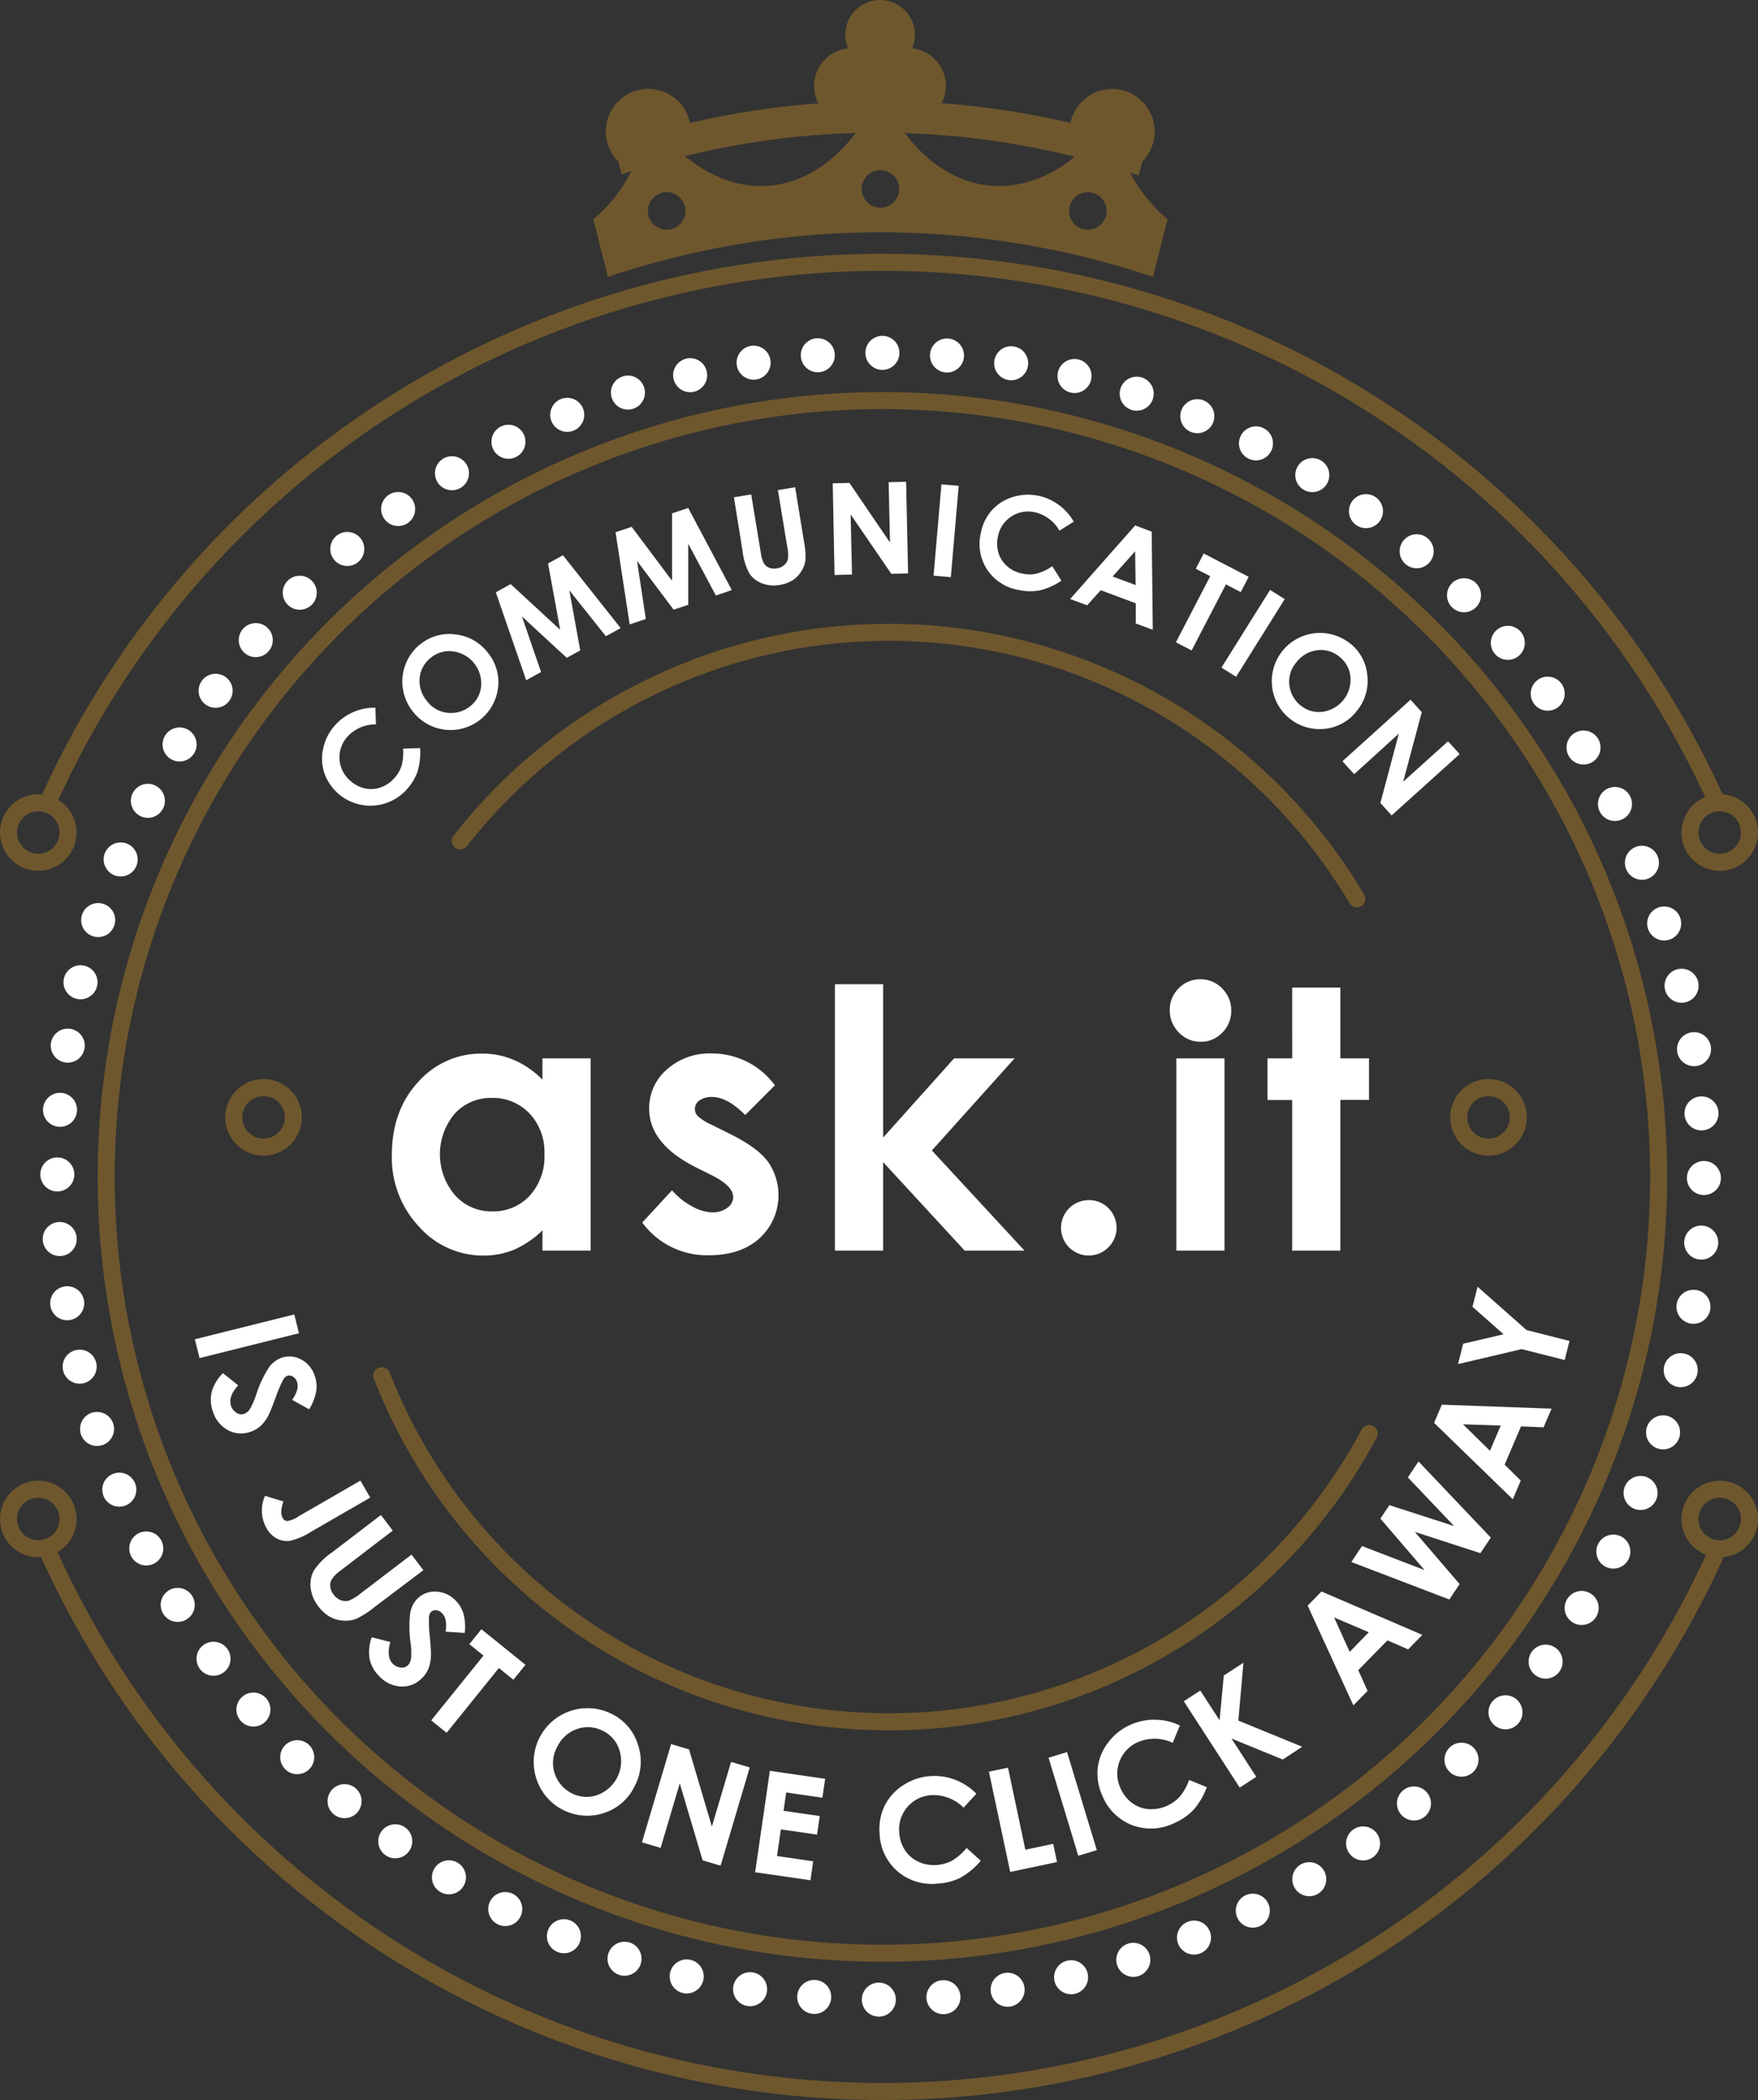 <svg class="logo-image" xmlns="http://www.w3.org/2000/svg" viewBox="0 0 413.32 493.67">
  <rect x="0" y="0" width="413.32" height="493.67" fill="#333333" stroke="none"/>
  <!-- ask.it -->
  <g class="logo-image__name" fill="#fff">
    <path d="M127.54,248.8h11.33V294H127.54v-4.77a22.37,22.37,0,0,1-6.66,4.54,18.52,18.52,0,0,1-7.23,1.39,20.07,20.07,0,0,1-15.13-6.79,23.64,23.64,0,0,1-6.39-16.87q0-10.45,6.18-17.14a19.7,19.7,0,0,1,15-6.68,18.94,18.94,0,0,1,7.62,1.54,20.87,20.87,0,0,1,6.6,4.6Zm-11.92,9.3a11.44,11.44,0,0,0-8.72,3.71A14.83,14.83,0,0,0,107,281a11.46,11.46,0,0,0,8.71,3.78,11.68,11.68,0,0,0,8.85-3.72A13.59,13.59,0,0,0,128,271.3a13.22,13.22,0,0,0-3.51-9.55A11.85,11.85,0,0,0,115.62,258.1Z"/>
    <path d="M182.21,255.11l-7,7q-4.27-4.23-7.76-4.23a4.87,4.87,0,0,0-3,.81,2.43,2.43,0,0,0-1.08,2,2.53,2.53,0,0,0,.68,1.69,12.84,12.84,0,0,0,3.39,2.09l4.15,2.08q6.56,3.23,9,6.6a13.74,13.74,0,0,1-2,17.93q-4.41,4-11.85,4A18.83,18.83,0,0,1,151,287.4l7-7.59a16.09,16.09,0,0,0,4.67,3.75A10.29,10.29,0,0,0,167.4,285a5.74,5.74,0,0,0,3.61-1.07,3.14,3.14,0,0,0,1.37-2.5q0-2.61-4.94-5.1l-3.82-1.91q-11-5.52-11-13.82a12,12,0,0,1,4.13-9.15,15,15,0,0,1,10.56-3.8,18.33,18.33,0,0,1,14.86,7.47Z"/>
    <path d="M196.3,231.37h11.33v36.05l16.68-18.62h14.23l-19.45,21.65L240.87,294H226.8l-19.17-20.81V294H196.3Z"/>
    <path d="M256,282.13a6.29,6.29,0,0,1,4.6,1.89,6.48,6.48,0,0,1,0,9.19,6.51,6.51,0,1,1-4.6-11.08Z"/>
    <path d="M282.22,230.21a6.94,6.94,0,0,1,5.12,2.16,7.17,7.17,0,0,1,2.13,5.23,7.09,7.09,0,0,1-2.11,5.16,6.84,6.84,0,0,1-5.05,2.14,6.94,6.94,0,0,1-5.15-2.18,7.24,7.24,0,0,1-2.14-5.29,7,7,0,0,1,2.11-5.1A6.91,6.91,0,0,1,282.22,230.21Zm-5.66,18.59h11.33V294H276.56Z"/>
    <path d="M303.8,232.16h11.33V248.8h6.73v9.76h-6.73V294H303.8v-35.4H298V248.8h5.81Z"/>
  </g>

  <g class="logo-image__name-circles" fill="none" stroke="#6f572d" stroke-width="4">
    <circle cx="349.96" cy="262.67" r="7"/>
    <circle cx="61.96" cy="262.67" r="7"/>
  </g>

  <g class="logo-image__slogan" fill="#fff">
    <!-- communication -->
    <path d="M88.25,166.3l.14,4a8.86,8.86,0,0,0-6.69,2.86,7.22,7.22,0,0,0,.6,10.33,7.68,7.68,0,0,0,3.48,1.85,6.75,6.75,0,0,0,3.72-.24,7.59,7.59,0,0,0,3.24-2.21A7.83,7.83,0,0,0,94.41,180a11.55,11.55,0,0,0,.35-4l4-.15a15.11,15.11,0,0,1-.59,5.52,12.14,12.14,0,0,1-2.55,4.22,11.47,11.47,0,0,1-19.38-3.91,10.78,10.78,0,0,1-.24-5.79,11.83,11.83,0,0,1,2.76-5.39,12.43,12.43,0,0,1,9.47-4.13Z"/>
    <path d="M98.78,151.49a10.71,10.71,0,0,1,8.2-2.36,11,11,0,0,1,7.63,4.21,10.84,10.84,0,0,1,2.49,8.25,11.25,11.25,0,0,1-12.45,9.95,11.19,11.19,0,0,1-7.51-4.18A11.34,11.34,0,0,1,94.73,162a11.32,11.32,0,0,1,4-10.51Zm2.49,3.15a6.81,6.81,0,0,0-2.61,4.78,7.3,7.3,0,0,0,1.74,5.4A6.89,6.89,0,0,0,106,167.6a7,7,0,0,0,4.58-1.61,6.65,6.65,0,0,0,2.54-4.76,7.6,7.6,0,0,0-6.55-8.09A6.74,6.74,0,0,0,101.27,154.64Z"/>
    <path d="M116.57,139.24l3.49-1.93,11.64,10.75-2.85-15.6,3.5-1.93,13.57,17.12-3.47,1.92-8.6-10.8,2.57,14.13-3.17,1.74-10.54-9.72,4.5,13.06-3.5,1.93Z"/>
    <path d="M144.72,125.12l3.79-1.27,9.5,12.68,0-15.85,3.79-1.27,10.25,19.3L168.31,140l-6.5-12.17,0,14.35-3.43,1.15-8.61-11.47,2.07,13.65-3.8,1.27Z"/>
    <path d="M172.55,116.9l4.06-.67L178.88,130a7.31,7.31,0,0,0,.73,2.46,2.54,2.54,0,0,0,1.22,1,3.25,3.25,0,0,0,1.8.15,3.36,3.36,0,0,0,1.76-.79,2.6,2.6,0,0,0,.86-1.43,9,9,0,0,0-.18-2.94l-2.18-13.24,4.06-.67L189,127.2a18.42,18.42,0,0,1,.37,4.51,6.35,6.35,0,0,1-1,2.63,6.49,6.49,0,0,1-2.07,2.1,8.06,8.06,0,0,1-3,1.07,7.62,7.62,0,0,1-4.2-.4,6.25,6.25,0,0,1-2.89-2.26,14.2,14.2,0,0,1-1.62-5.27Z"/>
    <path d="M195.78,113.62l3.93-.09,9.53,14-.31-14.18,4.1-.09.47,21.54-3.95.09L200,120.94l.31,14.13-4.1.09Z"/>
    <path d="M221.34,113.86l4.06.35-1.85,21.47-4.06-.35Z"/>
    <path d="M252.44,122.63l-3.36,2.12a8.86,8.86,0,0,0-5.84-4.34,7.21,7.21,0,0,0-8.62,5.72,7.66,7.66,0,0,0,.16,3.94,6.65,6.65,0,0,0,2.08,3.1,7.58,7.58,0,0,0,3.54,1.68,7.79,7.79,0,0,0,3.33,0,11.64,11.64,0,0,0,3.66-1.74l2.16,3.4a15.46,15.46,0,0,1-5.07,2.27,12.28,12.28,0,0,1-4.93-.08,11.13,11.13,0,0,1-7.43-4.75,11,11,0,0,1-1.52-8.64,11.23,11.23,0,0,1,2.56-5.32,10.81,10.81,0,0,1,4.89-3.12,11.79,11.79,0,0,1,6-.34,12.22,12.22,0,0,1,4.81,2.12A12.42,12.42,0,0,1,252.44,122.63Z"/>
    <path d="M266.88,123.52l3.89,1.45.26,23.08-4-1.48,0-4.75-8.24-3.07-3.19,3.55-4-1.48Zm0,6.08-5.29,5.93,5.4,2Z"/>
    <path d="M283,130.11l10.57,5.49-1.86,3.59-3.49-1.81-8.06,15.53-3.7-1.92,8.07-15.53-3.39-1.76Z"/>
    <path d="M298.6,138.68l3.45,2.16L290.62,159.1l-3.45-2.16Z"/>
    <path d="M317.47,151.29a10.76,10.76,0,0,1,4,7.51,11.06,11.06,0,0,1-2.5,8.36,10.88,10.88,0,0,1-7.53,4.18,11.25,11.25,0,0,1-12.37-10.06,11.33,11.33,0,0,1,18.35-10Zm-2.55,3.1a6.78,6.78,0,0,0-5.23-1.53,7.23,7.23,0,0,0-4.9,2.85,6.87,6.87,0,0,0-1.54,6,7,7,0,0,0,2.54,4.13,6.73,6.73,0,0,0,5.2,1.48,7.6,7.6,0,0,0,6.51-8.12A6.78,6.78,0,0,0,314.92,154.39Z"/>
    <path d="M331.63,164.49l2.64,2.93-4.37,16.34,10.54-9.49,2.74,3-16,14.42-2.64-2.93,4.34-16.3L318.37,182l-2.75-3.05Z"/>

    <!-- is just one click away -->
    <path d="M69.19,309l1.1,4.42-23.37,5.84-1.11-4.42Z"/>
    <path d="M72.69,331.3l-4-2.21q1.74-2.5,1.13-4.26a2.16,2.16,0,0,0-1-1.23,1.38,1.38,0,0,0-1.21-.18,1.86,1.86,0,0,0-.95.77,30.9,30.9,0,0,0-1.8,4.2c-.8,2.14-1.31,3.44-1.55,3.92a9.61,9.61,0,0,1-1.88,2.76,6.8,6.8,0,0,1-2.46,1.49,6.47,6.47,0,0,1-5.3-.31,7.46,7.46,0,0,1-3.6-4.39,8,8,0,0,1-.3-4.65,10,10,0,0,1,2.65-4.41L56,325.67q-2.43,2.7-1.68,4.83a3,3,0,0,0,1.31,1.64,2,2,0,0,0,1.77.23,2.75,2.75,0,0,0,1.34-1.11,18,18,0,0,0,1.48-3.36,26.86,26.86,0,0,1,3-6.44,6.3,6.3,0,0,1,2.9-2.24,5.65,5.65,0,0,1,4.69.37A6.6,6.6,0,0,1,74,323.44a7.45,7.45,0,0,1,.36,3.51A12.48,12.48,0,0,1,72.69,331.3Z"/>
    <path d="M84.74,348.06l2.3,4-13.85,8a16.62,16.62,0,0,1-4.94,2.15,5.1,5.1,0,0,1-3.12-.51,6,6,0,0,1-2.46-2.44,8.43,8.43,0,0,1-.36-7.62l4.33,1.32a8,8,0,0,0-.51,2.45,3.09,3.09,0,0,0,.37,1.51,1.2,1.2,0,0,0,1.09.64,6.46,6.46,0,0,0,2.55-1.06Z"/>
    <path d="M89.55,356.15l2.79,3.66L80,369.26a8.2,8.2,0,0,0-2,2,2.8,2.8,0,0,0-.35,1.74,3.53,3.53,0,0,0,.79,1.85,3.76,3.76,0,0,0,1.7,1.33,2.92,2.92,0,0,0,1.86.1,10.44,10.44,0,0,0,2.82-1.72l11.93-9.1,2.79,3.66L88,377.83a20.79,20.79,0,0,1-4.26,2.73,7.07,7.07,0,0,1-3.11.41,7.29,7.29,0,0,1-3.16-.94,9.05,9.05,0,0,1-2.62-2.41,8.42,8.42,0,0,1-1.81-4.35,7,7,0,0,1,.71-4,16,16,0,0,1,4.36-4.37Z"/>
    <path d="M109.27,383.87l-4.52-.29c.33-2,.06-3.46-.81-4.34a2.19,2.19,0,0,0-1.38-.7,1.38,1.38,0,0,0-1.18.36,1.81,1.81,0,0,0-.52,1.1,30.6,30.6,0,0,0,.18,4.57c.2,2.27.29,3.67.28,4.2a9.75,9.75,0,0,1-.51,3.31,6.69,6.69,0,0,1-1.58,2.39,6.42,6.42,0,0,1-4.92,2,7.43,7.43,0,0,1-5.14-2.42A8,8,0,0,1,86.9,390a10,10,0,0,1,.5-5.11L91.77,386q-1,3.48.56,5.09a3,3,0,0,0,1.89.92,2,2,0,0,0,1.69-.55,2.75,2.75,0,0,0,.73-1.59,16.56,16.56,0,0,0-.11-3.66,27.44,27.44,0,0,1-.08-7.1,6.37,6.37,0,0,1,1.66-3.27,5.68,5.68,0,0,1,4.39-1.68,6.61,6.61,0,0,1,4.6,2.08,7.32,7.32,0,0,1,1.83,3A12.31,12.31,0,0,1,109.27,383.87Z"/>
    <path d="M113.18,383l10.36,8.36-2.84,3.52-3.41-2.76L105,407.35l-3.62-2.92,12.29-15.23-3.33-2.69Z"/>
    <path d="M143.82,402.91a11.93,11.93,0,0,1,6.18,7.27,12.29,12.29,0,0,1-.79,9.71,12.14,12.14,0,0,1-7.26,6.33,12.56,12.56,0,0,1-15.86-8.13,12.65,12.65,0,0,1,17.73-15.18Zm-2.06,4a7.59,7.59,0,0,0-6.07-.46,8.11,8.11,0,0,0-4.7,4.25,7.71,7.71,0,0,0-.29,6.94,7.86,7.86,0,0,0,3.74,3.93,7.48,7.48,0,0,0,6,.4,8.48,8.48,0,0,0,5.24-10.39A7.54,7.54,0,0,0,141.76,406.89Z"/>
    <path d="M157.78,410l4.22,1.26,5.37,18.13,4.51-15.2,4.39,1.3-6.85,23.1-4.23-1.26-5.37-18.08-4.5,15.15-4.39-1.3Z"/>
    <path d="M181,416.29l13,1.88-.65,4.44-8.51-1.23-.62,4.31,8.51,1.23-.63,4.36-8.51-1.23-.91,6.27,8.51,1.24-.65,4.45-13-1.88Z"/>
    <path d="M229.55,421.67l-3,3.28A10,10,0,0,0,219,422a8.06,8.06,0,0,0-7.59,8.73,8.63,8.63,0,0,0,1.34,4.2,7.54,7.54,0,0,0,3.16,2.72,8.58,8.58,0,0,0,4.32.77,8.75,8.75,0,0,0,3.58-1,13,13,0,0,0,3.44-3l3.33,3a17,17,0,0,1-4.79,4,13.73,13.73,0,0,1-5.33,1.38A12.44,12.44,0,0,1,211,439.9,12.31,12.31,0,0,1,206.8,431a12.62,12.62,0,0,1,1.18-6.5,12.14,12.14,0,0,1,4.35-4.81,13.08,13.08,0,0,1,6.41-2.16,13.62,13.62,0,0,1,5.81.86A13.83,13.83,0,0,1,229.55,421.67Z"/>
    <path d="M232.5,416.49l4.49-.95,4.08,19.29,6.54-1.38.9,4.28-11,2.33Z"/>
    <path d="M246.52,413.2l4.35-1.32,7,23.05-4.36,1.32Z"/>
    <path d="M277.41,405.61l-1.7,4.09a10,10,0,0,0-8.13-.18,8.08,8.08,0,0,0-4.17,10.79,8.58,8.58,0,0,0,2.69,3.49,7.56,7.56,0,0,0,3.9,1.49,9.14,9.14,0,0,0,7.35-2.91,13.1,13.1,0,0,0,2.23-3.95l4.15,1.7a17,17,0,0,1-3.15,5.35,13.77,13.77,0,0,1-4.54,3.11,12.45,12.45,0,0,1-9.85.47,12.27,12.27,0,0,1-7-6.9,12.47,12.47,0,0,1-1.11-6.51,12.08,12.08,0,0,1,2.45-6,13.14,13.14,0,0,1,5.29-4.21,13.89,13.89,0,0,1,11.56.18Z"/>
    <path d="M278.32,399.93l3.88-2.52,4.53,7,1-10.53,4.61-3-1.19,13.6,15,6.15-4.56,3-12.06-4.93,5.83,9-3.89,2.53Z"/>
    <path d="M307.44,377.46l3.25-3.33,23.71,10.2-3.33,3.41-4.87-2.12-6.86,7,2.18,4.87-3.33,3.41Zm6.22,2.77,3.66,8.09,4.5-4.61Z"/>
    <path d="M317.71,367.2l2.5-3.75,14.72,5.65L324.54,357l2.11-3.17,15.22,4.92L331,347.31l2.5-3.75,17,17.9-2.45,3.66-15.41-5,10.53,12.27-2.42,3.62Z"/>
    <path d="M337.16,334.48l1.83-4.27,25.79.94-1.87,4.38-5.3-.22-3.86,9,3.79,3.75-1.87,4.39Zm6.8.35,6.34,6.22,2.53-5.93Z"/>
    <path d="M342.79,320.67l1.21-4.78,9.5-2.23-7.31-6.46,1.2-4.71,11.51,10.18L369,315.23l-1.13,4.48-10.11-2.56Z"/>
  </g>

  <g class="logo-image__decor-lines">
    <circle cx="207.46" cy="276.67" r="182.5" fill="none" stroke="#6f572d" stroke-width="4"/>
    <path d="M319,211.3a128,128,0,0,0-210.8-13.62" fill="none" stroke="#6f572d" stroke-linecap="round" stroke-linejoin="round" stroke-width="4"/>
    <path d="M89.76,323.4A128,128,0,0,0,321.9,337" fill="none" stroke="#6f572d" stroke-linecap="round" stroke-linejoin="round" stroke-miterlimit="10" stroke-width="4"/>
<!--    <path d="M405,214.67" fill="none" stroke="#6f572d" stroke-miterlimit="10" stroke-width="4"/>-->
<!--    <path d="M13,184.67" fill="none" stroke="#6f572d" stroke-miterlimit="10" stroke-width="4"/>-->
<!--    <path d="M402,184.67" fill="none" stroke="#6f572d" stroke-miterlimit="10" stroke-width="4"/>-->
<!--    <path d="M402,368.67" fill="none" stroke="#6f572d" stroke-miterlimit="10" stroke-width="4"/>-->
<!--    <path d="M13,368.67" fill="none" stroke="#6f572d" stroke-miterlimit="10" stroke-width="4"/>-->
    <path d="M403.31,187.84a215.09,215.09,0,0,0-391.75.1" fill="none" stroke="#6f572d" stroke-miterlimit="10" stroke-width="4"/>
    <path d="M11.17,364.52a215.09,215.09,0,0,0,392.17.91" fill="none" stroke="#6f572d" stroke-miterlimit="10" stroke-width="4"/>
    <circle cx="9" cy="195.71" r="7" fill="none" stroke="#6f572d" stroke-width="4"/>
    <circle cx="9" cy="357.09" r="7" fill="none" stroke="#6f572d" stroke-width="4"/>
    <circle cx="404.32" cy="195.71" r="7" fill="none" stroke="#6f572d" stroke-width="4"/>
    <circle cx="404.32" cy="357.09" r="7" fill="none" stroke="#6f572d" stroke-width="4"/>
  </g>

  <g class="logo-image__decor-dots" fill="#fff">
    <circle cx="207.46" cy="82.95" r="4"/><circle cx="192.27" cy="83.51" r="4"/><circle cx="177.18" cy="85.26" r="4"/><circle cx="162.26" cy="88.2" r="4"/><circle cx="147.63" cy="92.29" r="4"/><circle cx="133.36" cy="97.52" r="4"/><circle cx="119.54" cy="103.85" r="4"/><circle cx="106.26" cy="111.25" r="4"/><circle cx="93.61" cy="119.66" r="4"/><circle cx="81.65" cy="129.05" r="4"/><circle cx="70.47" cy="139.34" r="4"/><circle cx="60.13" cy="150.48" r="4"/><circle cx="50.69" cy="162.39" r="4"/><circle cx="42.22" cy="175.01" r="4"/><circle cx="34.77" cy="188.26" r="4"/><circle cx="28.37" cy="202.04" r="4"/><circle cx="23.08" cy="216.29" r="4"/><circle cx="18.93" cy="230.91" r="4"/><circle cx="15.93" cy="245.81" r="4"/><circle cx="14.11" cy="260.9" r="4"/><circle cx="13.48" cy="276.09" r="4"/><circle cx="14.04" cy="291.27" r="4"/><circle cx="15.8" cy="306.37" r="4"/><circle cx="18.73" cy="321.28" r="4"/><circle cx="22.82" cy="335.92" r="4"/><circle cx="28.05" cy="350.19" r="4"/><circle cx="34.39" cy="364.01" r="4"/><circle cx="41.78" cy="377.28" r="4"/><circle cx="50.2" cy="389.94" r="4"/><circle cx="59.58" cy="401.89" r="4"/><circle cx="69.88" cy="413.08" r="4"/><circle cx="81.01" cy="423.42" r="4"/><circle cx="92.93" cy="432.85" r="4"/><circle cx="105.55" cy="441.32" r="4"/><circle cx="118.79" cy="448.78" r="4"/><circle cx="132.58" cy="455.17" r="4"/><circle cx="146.83" cy="460.46" r="4"/><circle cx="161.45" cy="464.62" r="4"/><circle cx="176.35" cy="467.62" r="4"/><circle cx="191.43" cy="469.44" r="4"/><circle cx="206.62" cy="470.07" r="4"/><circle cx="221.81" cy="469.5" r="4"/><circle cx="236.9" cy="467.75" r="4"/><circle cx="251.82" cy="464.81" r="4"/><circle cx="266.45" cy="460.72" r="4"/><circle cx="280.72" cy="455.49" r="4"/><circle cx="294.54" cy="449.16" r="4"/><circle cx="307.82" cy="441.76" r="4"/><circle cx="320.47" cy="433.35" r="4"/><circle cx="332.43" cy="423.96" r="4"/><circle cx="343.61" cy="413.67" r="4"/><circle cx="353.95" cy="402.53" r="4"/><circle cx="363.39" cy="390.62" r="4"/><circle cx="371.86" cy="378" r="4"/><circle cx="379.31" cy="364.75" r="4"/><circle cx="385.71" cy="350.97" r="4"/><circle cx="391" cy="336.72" r="4"/><circle cx="395.15" cy="322.1" r="4"/><circle cx="398.15" cy="307.2" r="4"/><circle cx="399.97" cy="292.11" r="4"/><circle cx="400.6" cy="276.93" r="4"/><circle cx="400.04" cy="261.74" r="4"/><circle cx="398.28" cy="246.64" r="4"/><circle cx="395.35" cy="231.73" r="4"/><circle cx="391.26" cy="217.09" r="4"/><circle cx="386.03" cy="202.82" r="4"/><circle cx="379.69" cy="189" r="4"/><circle cx="372.3" cy="175.73" r="4"/><circle cx="363.88" cy="163.07" r="4"/><circle cx="354.5" cy="151.12" r="4"/><circle cx="344.2" cy="139.93" r="4"/><circle cx="333.07" cy="129.59" r="4"/><circle cx="321.15" cy="120.16" r="4"/><circle cx="308.53" cy="111.69" r="4"/><circle cx="295.29" cy="104.23" r="4"/><circle cx="281.5" cy="97.84" r="4"/><circle cx="267.25" cy="92.55" r="4"/><circle cx="252.63" cy="88.39" r="4"/><circle cx="237.73" cy="85.39" r="4"/><circle cx="222.65" cy="83.57" r="4"/>
  </g>

  <g class="logo-image__decor-crown" fill="#6f572d">
    <path d="M144.38,34c.59,2.35,1.19,4.69,1.77,7a190.84,190.84,0,0,1,121.56.26q.92-3.64,1.85-7.3A196.59,196.59,0,0,0,144.38,34Z"/>
    <path d="M265.44,40.1a10,10,0,1,0-12.29-3.63c-6.26,5.26-13.54,8-21,7.1-8.48-1-15.9-6.62-21.27-14.92a8.87,8.87,0,1,0,3.59-17.29,8,8,0,0,0,.64-3.18,8.18,8.18,0,0,0-16.36,0,8,8,0,0,0,.64,3.18A8.88,8.88,0,1,0,203,28.65c-5.36,8.31-12.79,13.87-21.26,14.92-7.42.89-14.7-1.85-21-7.1A10,10,0,1,0,148.5,40.1a35.77,35.77,0,0,1-9,11.46l3.42,13.53a201.19,201.19,0,0,1,128.16,0c1.13-4.51,2.28-9,3.42-13.53A36.14,36.14,0,0,1,265.44,40.1ZM156.73,54a4.41,4.41,0,1,1,4.41-4.41A4.41,4.41,0,0,1,156.73,54ZM207,48.83a4.41,4.41,0,1,1,4.41-4.39A4.39,4.39,0,0,1,207,48.83ZM255.75,54a4.41,4.41,0,1,1,4.42-4.41A4.4,4.4,0,0,1,255.75,54Z"/>
  </g>
</svg>